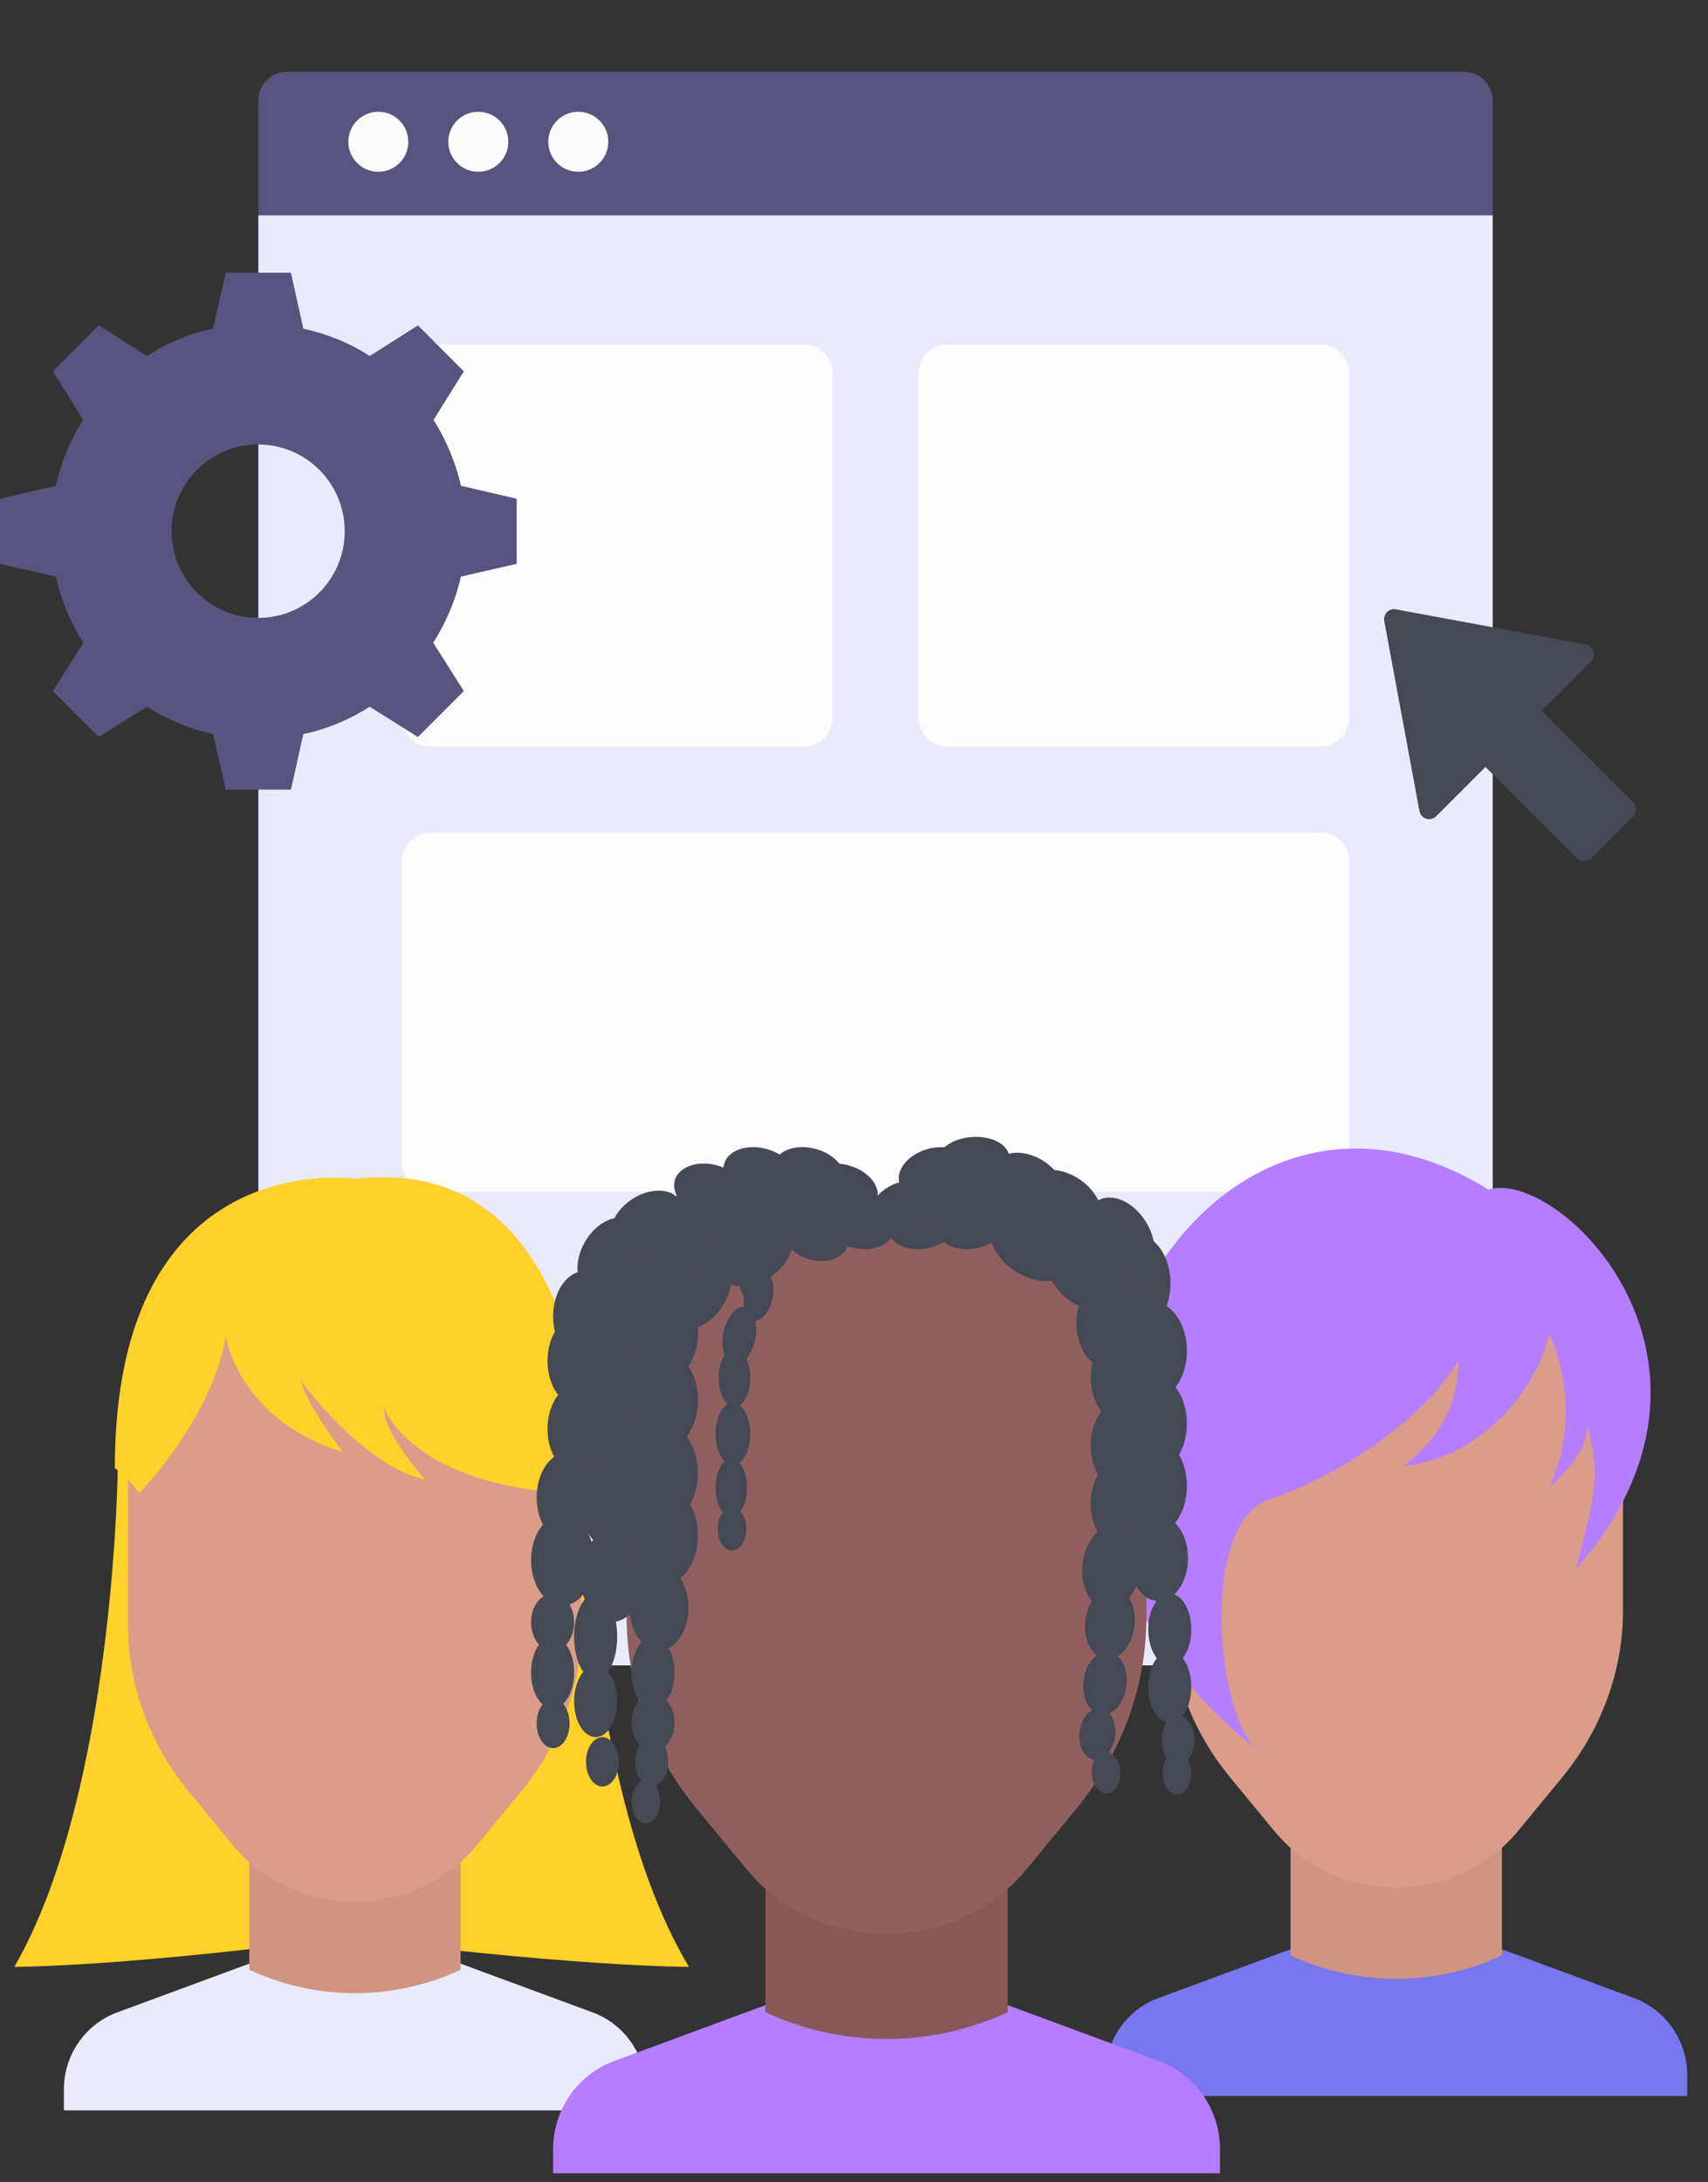 <svg width="119" height="152" viewBox="0 0 119 152" fill="none" xmlns="http://www.w3.org/2000/svg">
<rect x="0" y="0" width="119" height="152" fill="#333333" stroke="none"/>
<path d="M18 7C18 5.895 18.895 5 20 5H102C103.105 5 104 5.895 104 7V15H18V7Z" fill="#57547F"/>
<path d="M18 15H104V114C104 115.105 103.105 116 102 116H20C18.895 116 18 115.105 18 114V15Z" fill="#E9EAFE"/>
<path d="M28 60C28 58.895 28.895 58 30 58H92C93.105 58 94 58.895 94 60V81C94 82.105 93.105 83 92 83H30C28.895 83 28 82.105 28 81V60Z" fill="#FDFDFD"/>
<circle cx="26.359" cy="9.876" r="2.09" fill="#FCFCFC"/>
<circle cx="33.324" cy="9.876" r="2.09" fill="#FCFCFC"/>
<circle cx="40.29" cy="9.876" r="2.09" fill="#FCFCFC"/>
<path d="M28 26C28 24.895 28.895 24 30 24H56C57.105 24 58 24.895 58 26V50C58 51.105 57.105 52 56 52H30C28.895 52 28 51.105 28 50V26Z" fill="#FDFDFD"/>
<path d="M64 26C64 24.895 64.895 24 66 24H92C93.105 24 94 24.895 94 26V50C94 51.105 93.105 52 92 52H66C64.895 52 64 51.105 64 50V26Z" fill="#FDFDFD"/>
<path d="M77 145.999V144.529C77 142.222 78.383 140.141 80.509 139.249L89.914 135.776H104.637L114.042 139.249C116.168 140.141 117.551 142.225 117.551 144.529V145.999" fill="#7877ED"/>
<path d="M104.64 136.206C99.972 138.377 94.586 138.377 89.917 136.206V121.483H104.64V136.206Z" fill="#D09581"/>
<path d="M102.001 88.153H100.437C95.985 97.584 88.318 91.475 81.468 99.697V112.155C81.468 116.372 82.961 120.472 85.71 123.809L88.79 127.547C90.819 130.009 93.952 131.453 97.274 131.453C100.595 131.453 103.732 130.012 105.758 127.547L108.837 123.809C111.587 120.468 113.079 116.372 113.079 112.155V98.528C113.082 92.799 108.123 88.153 102.001 88.153Z" fill="#DB9D89"/>
<path d="M85.48 101.44C87.538 101.252 88.692 101.244 90.75 101.44" stroke="#454954" stroke-linecap="round"/>
<path fill-rule="evenodd" clip-rule="evenodd" d="M109.807 109.28C122.446 94.94 108.665 81.339 103.693 82.858C82.841 69.883 64.696 104.296 87.74 122.001C84.841 120.066 83.387 106.069 88.497 104.412C93.608 102.754 99.687 98.332 101.621 94.74C101.555 97.924 100.298 100.101 97.845 102.093C103.816 101.497 107.4 95.855 107.931 92.868C108.661 94.46 110.122 98.84 107.931 103.685C109.392 102.158 110.584 100.962 110.584 99.239C111.414 102.554 111.326 103.477 109.807 109.28Z" fill="#B57DFF"/>
<path d="M8.209 102.001C8.209 102.001 8.038 124.783 1 137.001C1 137.001 9.072 137.028 26 134.683L25.09 107.696L8.209 102.001Z" fill="#FFD12B"/>
<path d="M40.502 102.001C40.502 102.001 40.68 124.783 48 137.001C48 137.001 39.605 137.028 22 134.683L22.947 107.696L40.502 102.001Z" fill="#FFD12B"/>
<path d="M4.452 146.999V145.529C4.452 143.222 5.835 141.141 7.961 140.249L17.366 136.776H32.089L41.494 140.249C43.62 141.141 45.003 143.225 45.003 145.529V146.999" fill="#E9EAFD"/>
<path d="M32.092 137.206C27.424 139.377 22.038 139.377 17.369 137.206V122.483H32.092V137.206Z" fill="#D09581"/>
<path d="M29.453 89.153H27.889C16.241 89.153 12 89.153 8.92 100.697V113.155C8.92 117.372 10.413 121.472 13.162 124.809L16.241 128.547C18.27 131.009 21.404 132.453 24.726 132.453C28.047 132.453 31.184 131.012 33.21 128.547L36.289 124.809C39.038 121.468 40.531 117.372 40.531 113.155V99.528C40.534 93.799 35.575 89.153 29.453 89.153Z" fill="#DB9D89"/>
<path d="M15.747 93.099C15.747 93.099 16.548 98.846 23.886 101.147C23.886 101.147 21.351 97.827 20.952 96.163C20.952 96.163 25.175 102.041 29.601 103.063C29.601 103.063 26.59 99.613 26.771 98.082C26.771 98.082 28.573 103.275 39.306 104.001C39.306 104.001 40.549 102.082 41 102.276C41 102.276 41.049 80.239 24.798 82.114C24.798 82.114 7.997 79.56 8 102.276C8 102.276 8.709 102.637 9.694 104.001C9.691 103.998 14.679 98.976 15.747 93.099Z" fill="#FFD12B"/>
<path d="M38.536 151.38V149.696C38.536 147.052 40.121 144.668 42.556 143.647L53.333 139.667H70.203L80.98 143.647C83.416 144.668 85 147.056 85 149.696V151.38" fill="#B57DFF"/>
<path d="M70.207 140.159C64.858 142.647 58.686 142.647 53.337 140.159V123.289H70.207V140.159Z" fill="#865858"/>
<path d="M67.182 85.099H65.391C48.517 84.526 48.276 86.818 43.656 98.326V112.601C43.656 117.433 45.367 122.13 48.517 125.955L52.045 130.238C54.37 133.059 57.961 134.714 61.766 134.714C65.572 134.714 69.167 133.063 71.488 130.238L75.016 125.955C78.166 122.127 79.877 117.433 79.877 112.601V96.986C79.88 90.423 74.198 85.099 67.182 85.099Z" fill="#906060"/>
<ellipse cx="46.281" cy="92.827" rx="2.352" ry="3.382" fill="#454954"/>
<ellipse cx="48.58" cy="89.737" rx="2.148" ry="3.087" transform="rotate(29.94 48.58 89.737)" fill="#454954"/>
<ellipse cx="52.546" cy="87.264" rx="2.03" ry="2.918" transform="rotate(56.188 52.546 87.264)" fill="#454954"/>
<ellipse cx="56.848" cy="86.211" rx="1.578" ry="2.268" transform="rotate(104.743 56.848 86.211)" fill="#454954"/>
<ellipse cx="46.281" cy="97.532" rx="2.352" ry="3.382" fill="#454954"/>
<ellipse cx="46.281" cy="102.604" rx="2.352" ry="3.382" fill="#454954"/>
<ellipse cx="46.281" cy="106.942" rx="2.352" ry="3.382" fill="#454954"/>
<ellipse cx="45.913" cy="111.977" rx="2.058" ry="2.977" fill="#454954"/>
<ellipse cx="45.5" cy="116.501" rx="1.5" ry="2.5" fill="#454954"/>
<ellipse cx="45.5" cy="120.001" rx="1.5" ry="2" fill="#454954"/>
<ellipse cx="45.411" cy="122.719" rx="1.146" ry="1.719" fill="#454954"/>
<ellipse cx="45" cy="125.501" rx="1" ry="1.5" fill="#454954"/>
<ellipse rx="2.352" ry="3.382" transform="matrix(-1 0 0 1 79.198 89.389)" fill="#454954"/>
<ellipse rx="2.148" ry="3.087" transform="matrix(-0.867 0.499 0.499 0.867 78.045 86.299)" fill="#454954"/>
<ellipse rx="2.03" ry="2.918" transform="matrix(-0.556 0.831 0.831 0.556 74.079 83.827)" fill="#454954"/>
<ellipse rx="1.578" ry="2.268" transform="matrix(0.254 0.967 0.967 -0.254 69.777 82.773)" fill="#454954"/>
<ellipse rx="2.352" ry="3.382" transform="matrix(-1 0 0 1 80.344 94.094)" fill="#454954"/>
<ellipse rx="2.352" ry="3.382" transform="matrix(-1 0 0 1 80.344 99.167)" fill="#454954"/>
<ellipse rx="2.352" ry="3.382" transform="matrix(-1 0 0 1 80.344 103.504)" fill="#454954"/>
<ellipse rx="2.058" ry="2.977" transform="matrix(-1 0 0 1 80.712 108.54)" fill="#454954"/>
<ellipse rx="1.5" ry="2.5" transform="matrix(-1 0 0 1 81.5 113.501)" fill="#454954"/>
<ellipse rx="1.5" ry="2.5" transform="matrix(-1 0 0 1 81.5 117.501)" fill="#454954"/>
<ellipse rx="1.146" ry="1.719" transform="matrix(-1 0 0 1 82.077 121.193)" fill="#454954"/>
<ellipse rx="1" ry="1.5" transform="matrix(-1 0 0 1 82 123.501)" fill="#454954"/>
<ellipse cx="42.636" cy="91.541" rx="2.199" ry="3.16" fill="#454954"/>
<ellipse cx="44.785" cy="88.654" rx="2.007" ry="2.885" transform="rotate(29.94 44.785 88.654)" fill="#454954"/>
<ellipse cx="48.509" cy="86.3" rx="1.924" ry="2.766" transform="rotate(56.188 48.509 86.3)" fill="#454954"/>
<ellipse cx="53.01" cy="85.177" rx="1.777" ry="2.555" transform="rotate(104.743 53.01 85.177)" fill="#454954"/>
<ellipse cx="55.209" cy="84.031" rx="1.777" ry="2.555" transform="rotate(104.743 55.209 84.031)" fill="#454954"/>
<ellipse cx="42.636" cy="95.939" rx="2.199" ry="3.16" fill="#454954"/>
<ellipse cx="42.636" cy="100.679" rx="2.199" ry="3.16" fill="#454954"/>
<ellipse cx="42.636" cy="104.733" rx="2.199" ry="3.16" fill="#454954"/>
<ellipse cx="42.636" cy="109.817" rx="2.199" ry="3.16" fill="#454954"/>
<ellipse cx="41.5" cy="114.001" rx="1.5" ry="3" fill="#454954"/>
<ellipse cx="41.5" cy="118.501" rx="1.5" ry="2.5" fill="#454954"/>
<ellipse cx="41.974" cy="122.719" rx="1.146" ry="1.719" fill="#454954"/>
<ellipse cx="40.735" cy="91.697" rx="2.199" ry="3.16" fill="#454954"/>
<ellipse cx="42.493" cy="87.508" rx="2.007" ry="2.885" transform="rotate(29.94 42.493 87.508)" fill="#454954"/>
<ellipse cx="45.071" cy="85.154" rx="1.924" ry="2.766" transform="rotate(56.188 45.071 85.154)" fill="#454954"/>
<ellipse cx="49.572" cy="84.031" rx="1.777" ry="2.555" transform="rotate(104.743 49.572 84.031)" fill="#454954"/>
<ellipse cx="49.48" cy="82.885" rx="1.777" ry="2.555" transform="rotate(104.743 49.48 82.885)" fill="#454954"/>
<ellipse cx="52.917" cy="82.885" rx="1.777" ry="2.555" transform="rotate(104.743 52.917 82.885)" fill="#454954"/>
<ellipse cx="52.917" cy="81.739" rx="1.777" ry="2.555" transform="rotate(104.743 52.917 81.739)" fill="#454954"/>
<ellipse cx="56.355" cy="84.031" rx="1.777" ry="2.555" transform="rotate(104.743 56.355 84.031)" fill="#454954"/>
<ellipse cx="56.355" cy="81.739" rx="1.777" ry="2.555" transform="rotate(104.743 56.355 81.739)" fill="#454954"/>
<ellipse cx="59.792" cy="85.177" rx="1.777" ry="2.555" transform="rotate(104.743 59.792 85.177)" fill="#454954"/>
<ellipse cx="58.646" cy="82.884" rx="1.777" ry="2.555" transform="rotate(104.743 58.646 82.884)" fill="#454954"/>
<ellipse cx="40.344" cy="94.793" rx="2.199" ry="3.16" fill="#454954"/>
<ellipse cx="40.344" cy="99.534" rx="2.199" ry="3.16" fill="#454954"/>
<ellipse cx="39.589" cy="104.301" rx="2.199" ry="3.16" fill="#454954"/>
<ellipse cx="39.199" cy="108.671" rx="2.199" ry="3.16" fill="#454954"/>
<ellipse cx="38.5" cy="113.001" rx="1.5" ry="2" fill="#454954"/>
<ellipse cx="38.5" cy="116.501" rx="1.5" ry="2.5" fill="#454954"/>
<ellipse cx="38.536" cy="120.047" rx="1.146" ry="1.719" fill="#454954"/>
<ellipse rx="2.199" ry="3.16" transform="matrix(-1 0 0 1 77.198 92.161)" fill="#454954"/>
<ellipse rx="2.233" ry="3.21" transform="matrix(-0.867 0.499 0.499 0.867 75.213 88.108)" fill="#454954"/>
<ellipse rx="2.24" ry="3.221" transform="matrix(-0.556 0.831 0.831 0.556 71.923 86.654)" fill="#454954"/>
<ellipse rx="1.924" ry="2.766" transform="matrix(-0.556 0.831 0.831 0.556 71.696 82.511)" fill="#454954"/>
<ellipse rx="1.777" ry="2.555" transform="matrix(0.254 0.967 0.967 -0.254 67.813 85.18)" fill="#454954"/>
<ellipse rx="1.777" ry="2.555" transform="matrix(0.254 0.967 0.967 -0.254 64.376 85.18)" fill="#454954"/>
<ellipse rx="1.777" ry="2.555" transform="matrix(0.254 0.967 0.967 -0.254 65.521 82.888)" fill="#454954"/>
<ellipse rx="1.777" ry="2.555" transform="matrix(0.254 0.967 0.967 -0.254 67.813 81.742)" fill="#454954"/>
<ellipse rx="1.588" ry="2.53" transform="matrix(0.079 0.997 0.997 -0.079 67.804 80.784)" fill="#454954"/>
<ellipse rx="1.777" ry="2.555" transform="matrix(0.254 0.967 0.967 -0.254 63.23 84.034)" fill="#454954"/>
<ellipse rx="1.777" ry="2.555" transform="matrix(0.254 0.967 0.967 -0.254 65.131 81.741)" fill="#454954"/>
<ellipse rx="2.199" ry="3.16" transform="matrix(-1 0 0 1 78.187 95.942)" fill="#454954"/>
<ellipse rx="2.199" ry="3.16" transform="matrix(-1 0 0 1 78.187 100.682)" fill="#454954"/>
<ellipse rx="2.199" ry="3.16" transform="matrix(-1 0 0 1 78.187 104.736)" fill="#454954"/>
<ellipse rx="2.022" ry="2.941" transform="matrix(-0.993 -0.118 -0.118 0.993 77.428 109.16)" fill="#454954"/>
<ellipse rx="1.728" ry="2.5" transform="matrix(-0.993 -0.118 -0.118 0.993 77.333 113.072)" fill="#454954"/>
<ellipse rx="1.507" ry="2.205" transform="matrix(-0.993 -0.118 -0.118 0.993 76.984 117.251)" fill="#454954"/>
<ellipse rx="1.25" ry="1.801" transform="matrix(-0.993 -0.118 -0.118 0.993 76.454 120.778)" fill="#454954"/>
<ellipse rx="1.001" ry="1.443" transform="matrix(-0.999 0.041 0.041 0.999 77.059 123.484)" fill="#454954"/>
<ellipse cx="51.172" cy="95.985" rx="1.103" ry="2.022" fill="#454954"/>
<ellipse rx="1.156" ry="2.029" transform="matrix(0.912 0.411 -0.26 0.965 51.515 93.046)" fill="#454954"/>
<ellipse rx="1.019" ry="1.771" transform="matrix(0.898 0.441 -0.282 0.959 52.85 90.237)" fill="#454954"/>
<ellipse cx="52.377" cy="89.045" rx="0.882" ry="1.654" fill="#454954"/>
<ellipse cx="51.062" cy="99.881" rx="1.213" ry="2.169" fill="#454954"/>
<ellipse cx="50.951" cy="103.63" rx="1.103" ry="2.022" fill="#454954"/>
<ellipse cx="51" cy="106.501" rx="1" ry="1.5" fill="#454954"/>
<path d="M113.796 55.873L107.422 49.5L110.854 46.068C110.944 45.979 111.007 45.867 111.037 45.744C111.068 45.621 111.064 45.493 111.026 45.372C110.989 45.252 110.919 45.144 110.825 45.06C110.73 44.976 110.615 44.919 110.491 44.896L97.252 42.444C97.141 42.422 97.027 42.428 96.919 42.461C96.812 42.494 96.714 42.554 96.635 42.635C96.555 42.714 96.496 42.812 96.463 42.919C96.43 43.026 96.423 43.14 96.444 43.251L98.895 56.49C98.918 56.614 98.974 56.729 99.058 56.824C99.142 56.918 99.25 56.988 99.371 57.026C99.492 57.063 99.62 57.067 99.743 57.037C99.865 57.007 99.978 56.943 100.067 56.854L103.499 53.422L109.874 59.797C109.938 59.861 110.015 59.912 110.099 59.947C110.183 59.982 110.273 60 110.364 60C110.455 60 110.545 59.982 110.63 59.947C110.714 59.912 110.79 59.861 110.854 59.797L113.796 56.854C113.86 56.789 113.912 56.713 113.946 56.629C113.981 56.545 113.999 56.455 113.999 56.364C113.999 56.273 113.981 56.182 113.946 56.098C113.912 56.014 113.86 55.938 113.796 55.873Z" fill="#454954"/>
<path d="M0 39.272V34.741L3.886 33.837C4.262 32.18 4.914 30.636 5.791 29.243L3.685 25.866L6.882 22.665L10.241 24.799C11.632 23.895 13.174 23.243 14.841 22.891L15.731 19H20.269L21.134 22.891C22.801 23.255 24.368 23.895 25.759 24.799L29.118 22.665L32.315 25.866L30.209 29.243C31.074 30.636 31.738 32.18 32.114 33.837L36 34.741V39.272L32.114 40.163C31.738 41.82 31.074 43.364 30.184 44.77L32.315 48.134L29.118 51.335L25.759 49.226C24.368 50.117 22.801 50.782 21.134 51.134L20.269 55H15.731L14.841 51.134C13.174 50.77 11.62 50.105 10.241 49.226L6.882 51.335L3.685 48.134L5.816 44.77C4.914 43.364 4.262 41.807 3.886 40.163L0 39.272ZM17.988 43.038C21.322 43.038 24.017 40.339 24.017 37C24.017 33.661 21.322 30.962 17.988 30.962C14.653 30.962 11.958 33.661 11.958 37C11.958 40.339 14.653 43.038 17.988 43.038Z" fill="#57547F"/>
</svg>
